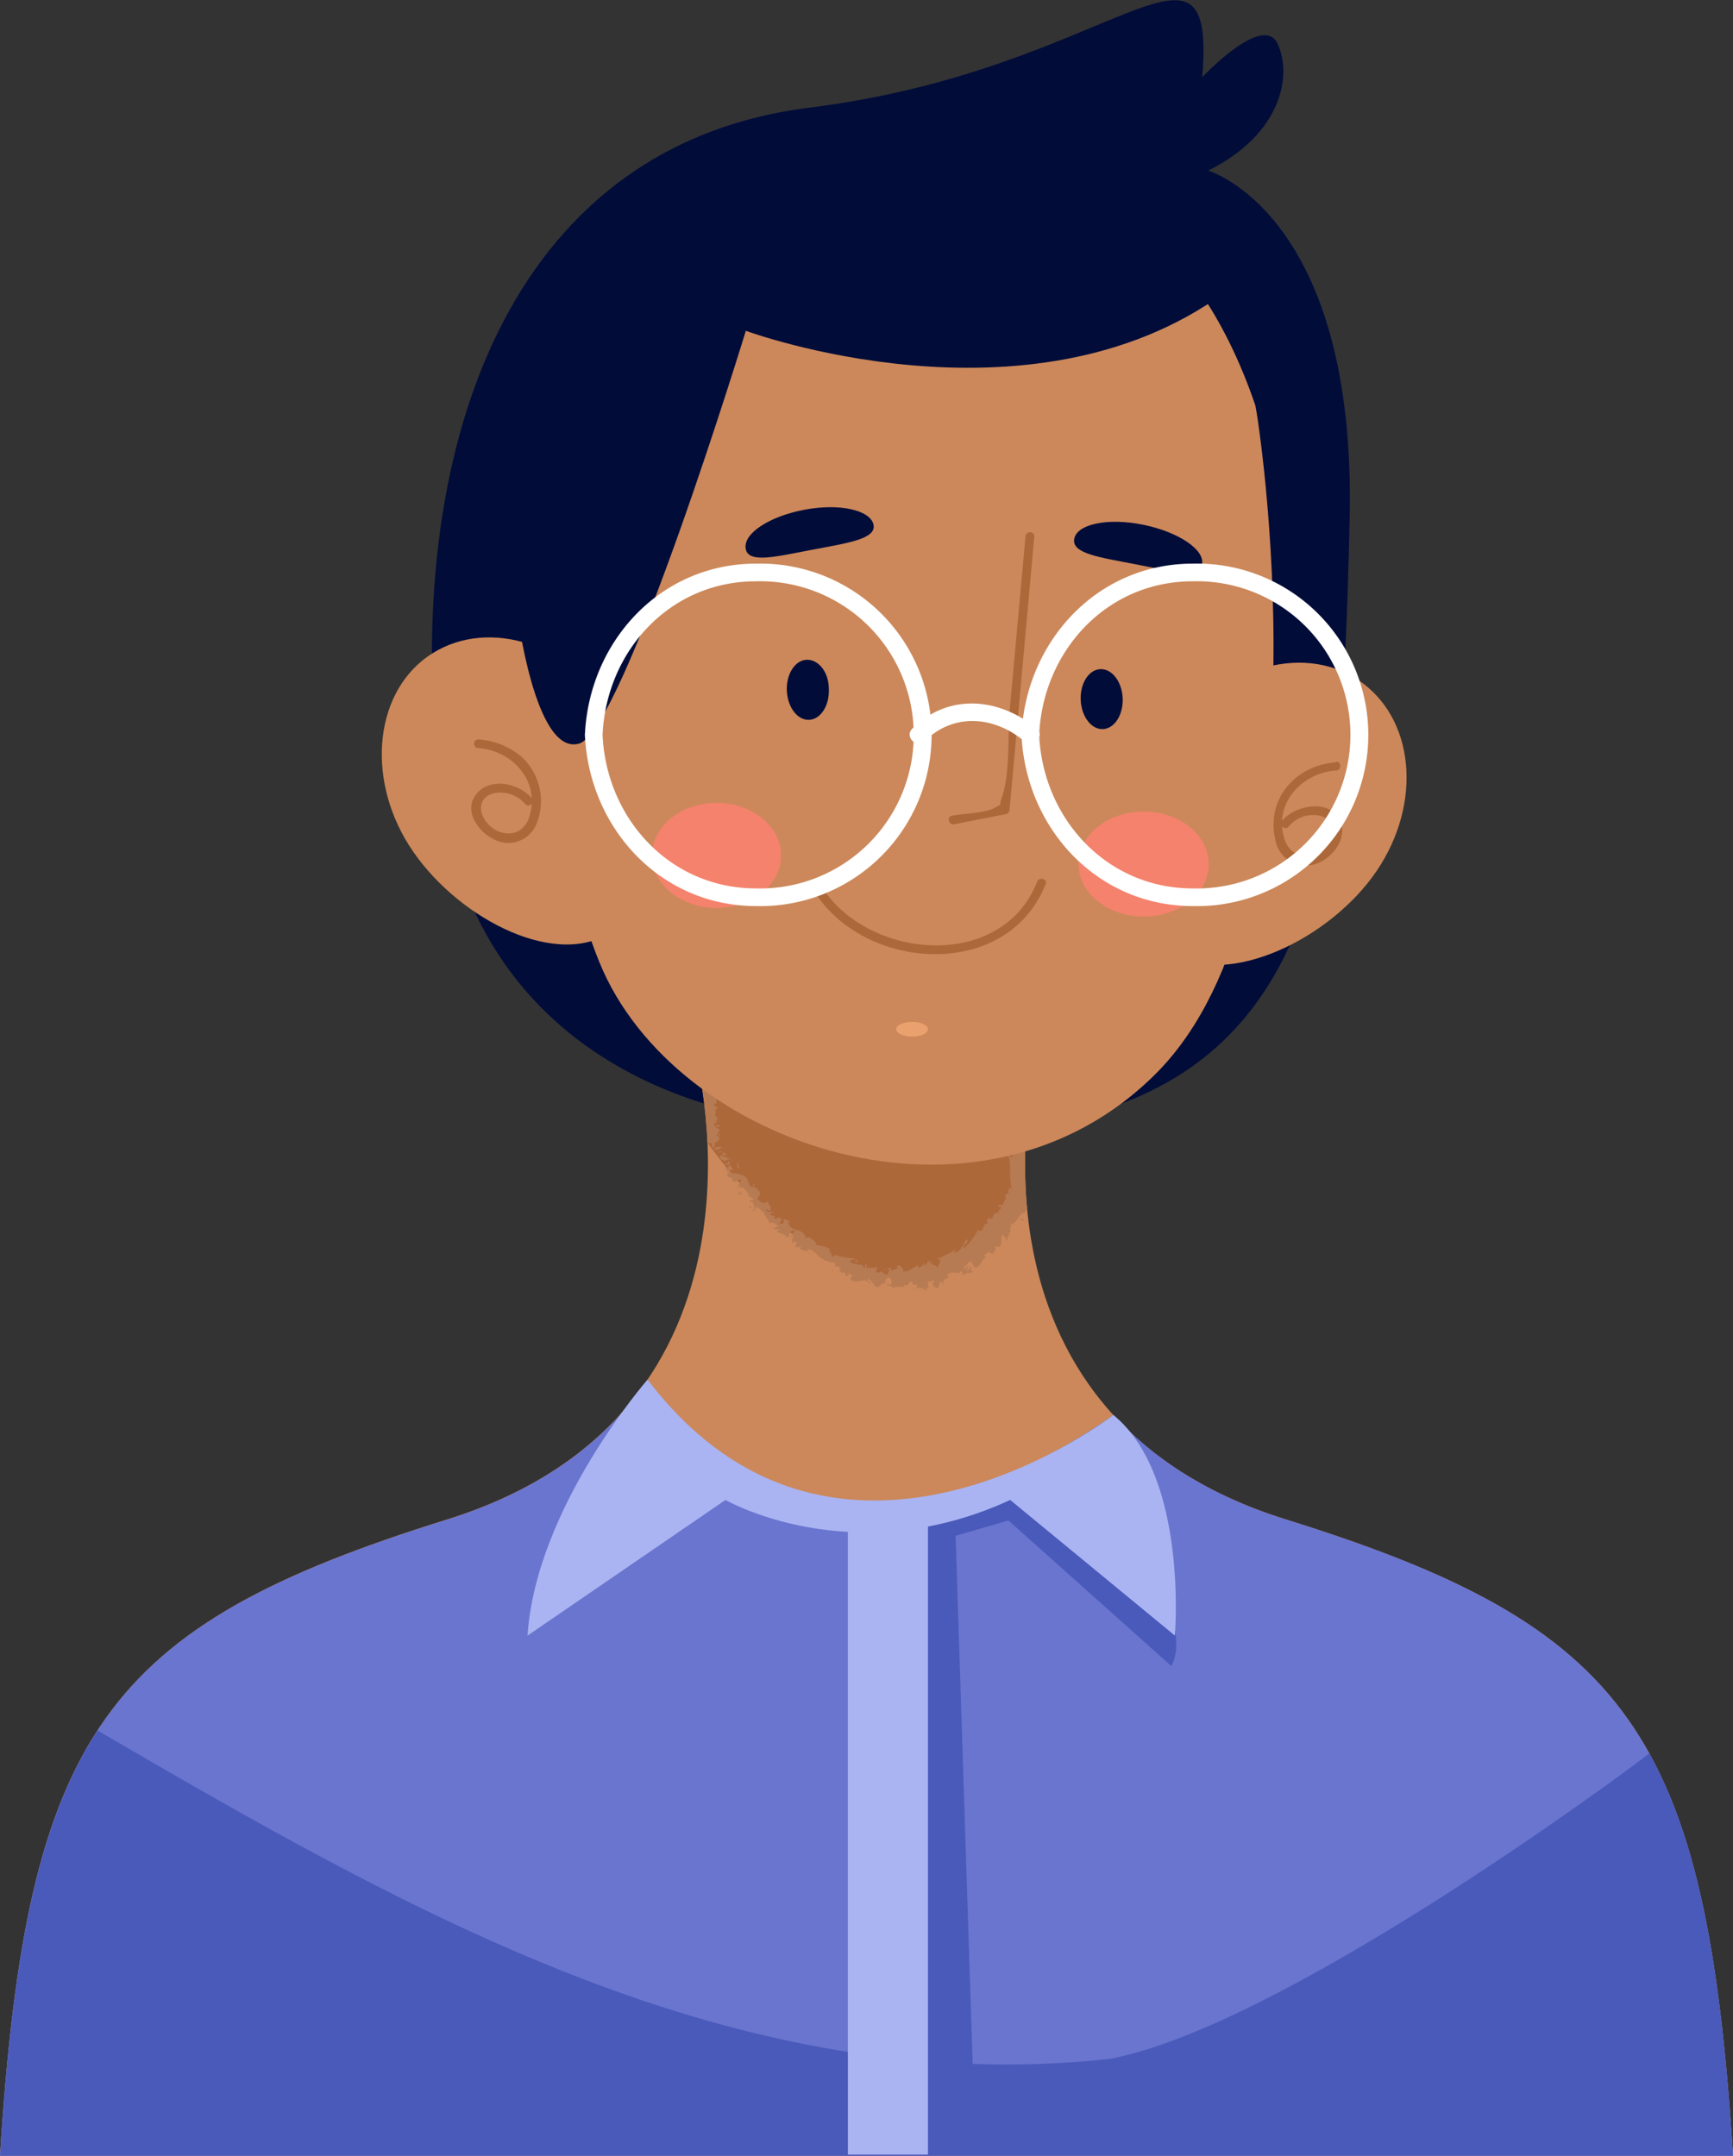 <svg xmlns="http://www.w3.org/2000/svg" xmlns:xlink="http://www.w3.org/1999/xlink" viewBox="0 0 161 200.26"><rect x="0" y="0" width="161" height="200.26" fill="#333333" stroke="none"/><defs><clipPath id="clip-path"><path d="M41.54,141.15c31.83-9.93,23.15-42.79,23.15-42.79l14.67-1.79V96.3l1.14.13,1.14-.13v.27l14.67,1.79s-8.68,32.86,23.15,42.79S158.52,161,161,200.26H0C2.48,161,9.71,151.07,41.54,141.15Z" fill="none"/></clipPath></defs><title>Person</title><g id="Layer_2" data-name="Layer 2"><g id="OBJECTS"><path d="M74.12,104.2S44.23,103,40.79,72.49,47,13.52,75.21,10,113-8.8,111.69,7.17c0,0,5.63-6,7-3.11s.42,8.38-6.45,11.79c0,0,13.87,4,13.14,32.6C124.57,82,123.36,110.83,74.12,104.2Z" fill="#010c39"/><path d="M57.26,66.35c4.11,6.49,4.69,17-.64,20.33S42.09,85,38,78.53,34.87,64,40.19,60.68,53.16,59.85,57.26,66.35Z" fill="#cc885a"/><path d="M109.15,67.94c-4.56,6.18-5.88,16.58-.81,20.32s14.61-.62,19.17-6.81,4.14-14.23-.93-18S113.7,61.75,109.15,67.94Z" fill="#cc885a"/><g clip-path="url(#clip-path)"><path d="M41.54,141.15c31.83-9.93,23.15-42.79,23.15-42.79l14.67-1.79V96.3l1.14.13,1.14-.13v.27l14.67,1.79s-8.68,32.86,23.15,42.79S158.52,161,161,200.26H0C2.48,161,9.71,151.07,41.54,141.15Z" fill="#cc885a"/><path d="M65.73,106.15a41,41,0,0,0-1-7.79l14.67-1.79V96.3l1.14.13,1.14-.13v.27l14.67,1.79a44,44,0,0,0-1,12.42C92.09,117.36,80.5,126.47,65.73,106.15Z" fill="#ad683a"/><path d="M66.31,105.73c-.1,0-.26.16-.14.24l.34-.14Z" fill="#b77b53"/><path d="M66.3,106.82a.87.87,0,0,0,.79-.31c-.37.09-.27,0-.7.1-.11-.08,0-.26.08-.32-.11,0-.06-.2-.29-.13-.12.3,0,.48.32.52C66.47,106.77,66.36,106.79,66.3,106.82Z" fill="#b77b53"/><path d="M75,116.25l0-.08A.11.11,0,0,0,75,116.25Z" fill="#b77b53"/><path d="M82.56,119.28a.1.1,0,0,0-.1.06C82.52,119.33,82.57,119.31,82.56,119.28Z" fill="#b77b53"/><path d="M84,119.71l-.09,0S84,119.74,84,119.71Z" fill="#b77b53"/><path d="M75,116.25l.12.22C75.2,116.38,75.07,116.33,75,116.25Z" fill="#b77b53"/><path d="M68.06,107.67a.24.24,0,0,0-.15,0,.31.31,0,0,1,.1,0Z" fill="#b77b53"/><path d="M72,114.33l0,0-.14.07Z" fill="#b77b53"/><path d="M69.94,112.49c0,.05.26-.15.38-.23-.12.07-.19.08-.25,0A1.06,1.06,0,0,0,69.94,112.49Z" fill="#b77b53"/><path d="M67.47,108.92l-.08,0Z" fill="#b77b53"/><path d="M73.47,115.62a.45.45,0,0,0,0,.1A.24.24,0,0,0,73.47,115.62Z" fill="#b77b53"/><path d="M66.92,102.9h0S66.92,102.92,66.92,102.9Z" fill="#b77b53"/><polygon points="65.65 106.16 65.63 106.12 65.45 106.11 65.65 106.16" fill="#b77b53"/><path d="M86.78,119.71h0C86.71,119.76,86.75,119.75,86.78,119.71Z" fill="#b77b53"/><path d="M97.22,100.2c-.35.36-.24-.65-.65-.11C96.71,100,97,100.69,97.22,100.2Z" fill="#b77b53"/><path d="M68.07,107.75l.07.08S68.1,107.76,68.07,107.75Z" fill="#b77b53"/><path d="M96.57,100.09h0l0,0Z" fill="#b77b53"/><path d="M92.28,116.67a.42.42,0,0,0-.14-.06A.38.38,0,0,0,92.28,116.67Z" fill="#b77b53"/><path d="M88.12,118.64h.12A.23.23,0,0,0,88.12,118.64Z" fill="#b77b53"/><path d="M93.68,114.71c.06,0,.1,0,.13-.1h0A.08.08,0,0,1,93.68,114.71Z" fill="#b77b53"/><path d="M95.16,112.79h-.08l0,.07Z" fill="#b77b53"/><path d="M67.05,99.38a.94.94,0,0,1-.14-.26C67,99.33,66.64,99.45,67.05,99.38Z" fill="#b77b53"/><path d="M67.92,107.78q.1-.06.15,0l-.06,0A.36.36,0,0,0,67.92,107.78Z" fill="#b77b53"/><path d="M91.93,113l.25-.22A2.46,2.46,0,0,0,91.93,113Z" fill="#b77b53"/><path d="M82.54,97.94l-.08,0A.06.06,0,0,0,82.54,97.94Z" fill="#b77b53"/><path d="M92.75,112a.14.14,0,1,0,.24-.11Z" fill="#b77b53"/><path d="M66.91,99.12Z" fill="#b77b53"/><path d="M66.79,99.87,66,99.35h0c0-.13.4.25.63.42-.1-.1-.35-.44-.26-.44a1,1,0,0,1,.12.16c-.07-.15,0-.16.07-.18s.07,0,.26-.28a.27.27,0,0,1,.06.1,1.83,1.83,0,0,1-.12-.55c.15,0,.26-.29.35,0-.1,0-.09.11-.13.2l.15-.14c.19.36-.21.16-.17.44.3-.16.63-.52.89-.44.09.36-.56.19-.19.48L67.3,99c.35.55-.24,0,.1.58.51,0,.53-.25,1-.21.08-.21-.08-.29,0-.51.65-.46.66.86,1.12.3.1-.26.09-.73.49-.53L70,99c.48,0,.2-.63.73-.41-.07.17-.36.18-.28.22.36.29.2-.26.45-.29l.1.36c.5-.12,1-.45,1.58-.59,0,.11-.1.24,0,.34a4.26,4.26,0,0,1,2.24,0l.22-.35a.13.13,0,0,1,.07.2c.28.09,0-.2.11-.34s.22.16.13.27c.44-.33,1.27-.75,1.81-.47l-.08.11c.4.08.35-.71.75-.46l-.06.07c.57,0,1.15-.15,1.68-.15h.74l.12-1a2.16,2.16,0,0,1,0-.27l-1.15,1a1.3,1.3,0,0,1,.43.27c.06-.16.17-.17.3-.14l.22,0a1.2,1.2,0,0,0,.31,0,.32.32,0,0,0,.29-.33c.51.25.41.38,1,.5l-1.6-1.41a.22.22,0,0,0,0,.08c0,.07.06.13.15.19l1.15,1.31c.1-.12.2-.27.33-.29l0,.34.34-.32.12.42.22-.06a.26.26,0,0,1-.14-.27.71.71,0,0,1,.76.51l.8-.19c0,.13-.17.16-.28.23.45-.29,0,.37.45.1,0-.08,0-.2.07-.26a1,1,0,0,0,.92.23l-.09.22c.56.13,1.22,0,1.86.12-.22-.13-.11-.53.08-.54l0,.36c.15-.2-.18-.16.1-.39.24.07.11.42,0,.52l.31-.09c0,.11-.07.15-.11.29.15-.21.46.41.68,0V99c.64.08.95,0,1.47,0,0-.3.25-.21.43-.44A4,4,0,0,0,91,99c.34-.11.13-.25.29-.41,0,.28.46.31.2.48A4.73,4.73,0,0,0,92.94,99c-.06-.12-.14-.18-.08-.27s.27.15.24.28l0,0a1.37,1.37,0,0,1,1.21.32c.12.2,0,.35.31.1l0,0a2.2,2.2,0,0,1,.53-.24s0,0,0,.06l0,0a1.36,1.36,0,0,0-.38.25l0,0c.22-.08.16.06.11.14s-.12.14,0,.24a1.18,1.18,0,0,0-.25,0,.65.65,0,0,0-.15.23,1.75,1.75,0,0,0-.1.62A1.68,1.68,0,0,1,94,102h.19c.17.19-.13.18-.19.3.15,0,.19-.16.29,0,.06,1.38-.58,2.78-.8,4.2-.07.52,1,.33.51,1l-.35-.19c.41,1.05,0,2.14.39,3.15-.08-.06-.19-.06-.2-.16s-.09.18-.1.18,0,0,0,0a1.62,1.62,0,0,0,.26.12s-.19-.05-.3-.07.14.45-.13.38c-.05,0-.05-.09-.05-.13.05.17-.31.47,0,.53-.3.21-.24.62-.54.74.17.34-.47.37-.13.71-.38-.33-.68.21-.66.52-.06-.15-.24,0-.34-.16-.15.18-.23.41,0,.55-.73-.1-.32,1-1,.6a6.25,6.25,0,0,1-1.29,1.7c-.25-.43.57-.46.25-.86-.37.51-.47,1.07-1.07,1.27-.17,0,0-.23,0-.33-.44.48-1.07.48-1.48.93a.27.27,0,0,1,.06-.17c-.09.06-.26,0-.17.23l.08-.09c.29.24-.19.77-.17.94,0-.67-.58,0-.53-.85a.33.33,0,0,0-.05.33c-.12,0-.17-.09-.11-.28-.35.21-.16.41-.51.48,0-.1,0-.16,0-.29-.12.25-.26.5-.58.45,0-.07,0-.15,0-.16-.49.12-.82.68-1.42.51.15-.48-.2-.15-.24-.57l-.3.12.12.2c-.26,0-.52.29-.75.13a1.59,1.59,0,0,0,.21-.15c-.16,0-.33,0-.51,0l.28.18c-.3.18,0,.52-.38.37.09,0-.28,0-.39-.29h0c-.16.12-.32.22-.51.08,0-.14.12-.44.1-.53-.19.31-.64,0-.89.28a.56.56,0,0,0,.12-.32l-.18.24c-.1-.12-.11-.17,0-.33-.36-.15,0,.54-.41.2,0,0,0-.06.12-.08-.41-.22-.9-.1-1.26-.38,0-.42.38,0,.37-.34a5.22,5.22,0,0,1-1.86-.36l.08.09c-.34.48-.26-.47-.65-.37.09,0,.24-.24.19-.19-.31-.27-.8-.26-1.42-.46l.15-.08c-.13-.25-.5-.4-.67-.61-.15.07-.26,0-.31.2-.08-.59-.45-.72-.84-.84s-.75-.25-.8-.75c.07.05.24,0,.19,0l-.56-.29c-.13.23,0,.17-.07.4a.48.48,0,0,1-.48-.06c.32.06.26-.31.27-.5,0,.08-.12.11-.17.18.06-.56-.38.34-.5-.19l.1-.08c-.16-.06-.4,0-.5-.18.14-.27.22,0,.39-.15-.19-.16-.74.06-.71-.3.14,0,.25.12.38.13.06-.42,0-.37-.11-.54v0l-.18-.41v.14c-.76.32-.54-.35-1.2-.31.63,0,.24-.14.51-.34,0-.14,0-.33,0-.36-.34,0-.08-.38-.55-.32.07-.09-.13-.17.1-.32-.24-.13-.1.17-.21.25-.54-.06-.3-1-1-1.09-.47-.25-.81-.09-1.24-.33,0-.23.38-.15.38-.15a.62.62,0,0,0-.42-.53c.1,0,.13-.11.18-.24-.15-.13-.39.15-.42-.14a1.3,1.3,0,0,1,.45-.12c-.22-.11-.51-.17-.72-.29.11-.17.31-.07.45-.08-.22-.15-.54-.43-.82-.31l0,.19c-.07-.06.17-.19.25-.17.32,0,.12.32,0,.4L67,107.3c-.39.52.48.47.67.74l-.44.18.51,0c0,.13-.21.33-.37.24,0,.33.26.07.2.38,0,0,0,0-.07,0l.25.09c-.1,0-.22.24-.26.08.07.5.69.31.53.66h0c.49.35.29-.17.87-.09l-.42.76.29-.18s.09.16,0,.23c.32,0,.08-.12.33-.17,0,.42.64.5.29.91.26-.09,0-.34.29-.23-.36.46.32.2.31.57-.27.14-.33-.15-.33.23.47-.23.28.45.51.54.29-.27.46.24.82.41-.11.08.38.64.55,1l-.06.05c.32-.26.54,0,.79.16a.44.44,0,0,1-.44.2,1.54,1.54,0,0,0,.19.17.42.42,0,0,1,.39,0l-.24.18c.27.21.74.16,1,.59.19-.2.23-.82.69-.69-.08.13-.23.35-.36.32,0,0,.18,0,.2.09l-.29.09c.08.21.21-.1.31,0-.13.17,0,.19-.12.31s-.06-.15-.15-.12a.72.72,0,0,1,.17.54c.06-.11.17-.23.29-.18.29.18-.06.28,0,.48.15-.07.24.18.43-.08.08.06,0,.2,0,.29.21,0,.7.42.72,0l0,0h0c.65,0,.89.8,1.47.94l0,.09c.35,0,.69.31,1,.2a.28.28,0,0,1,0,.37c.27,0,.34-.07.61.25-.31.07,0,.19-.3,0,.28.22.28.43.73.28-.22.21.12.41.31.39l-.16-.27a1.33,1.33,0,0,1,.47.19l-.2.31c.26.34.64.25,1,.18s.62-.09.81.32c.24-.21-.34-.25-.11-.51.3.12.54.69.65.71.42.29.5-.44.94-.26a.44.44,0,0,1,.29-.57c.31.08.36.59.14.67s-.11,0-.11-.09-.25.08-.14.23l.06-.12c.15.15.61.17.49.38.27-.12.12-.22-.06-.29.42.2.67,0,1.11.15-.07-.06-.14-.22-.07-.22.65.13.27-.26.69-.34.26.18-.05.47.37.28.28.1.1.34,0,.45.38-.29.78,0,1,.06l-.21.14a.71.71,0,0,1,.34-.11l-.17-.24c.14,0,.24,0,.26.11.09-.2-.18-.4,0-.69.19.09.45-.25.59.07-.54,0,.14.32-.28.48a.42.42,0,0,1,.31-.07s0,.08,0,.1c.59.18.14-.42.64-.57,0,.2.22.31.3.24-.21.07-.2-.27-.07-.47.37,0,.3-.23.47-.27h-.21c0-.2.15-.24.34-.38.07.13-.15.17,0,.2.09-.41.67.12.89-.26.21,0,.17.33.35.34.24-.41.52,0,.79-.36-.24-.17-.22-.1-.09-.47-.17.16-.33.35-.51.5.07-.18.14-.36.2-.55-.18.11-.3.36-.43.37.09-.28.09-.21-.09-.36.44.23.36-.47.76-.39l.33.55c.59,0,.57-.75,1.16-1l-.23,0c-.08-.26.29-.27.39-.47.12.18.27.16.42.21-.11-.12.37-.3.13-.66l.4,0c.46-.27,0-.85.38-1.13.07.27.34.22.22.57.13-.12.25-.2.15-.3.16,0,.09-.53.34-.51,0-.11-.18-.27-.05-.4a.14.14,0,0,1,.08.07c-.08-.07.07-.31-.21-.34.84,0,.8-1.1,1.5-1.13.14-.34.3-.74.45-1,0,0,.09,0,0,.09.39-.29-.42-.52.05-.93.49-.19,0,.35.25.21.87.18,0-1,.39-1.13l0,.07c.23-.25-.3-.58-.25-1a.16.16,0,0,0,.1,0,2,2,0,0,1-.59-1.16c.28.12.14.17.43.1,0-.17-.46,0-.53-.29.15-.12.29-.36.59-.39v.32c.4-.16,0-.41.06-.58l.17,0c0-.49-.46-.51-.41-1l-.13,0c-.42-.32.24-.24-.05-.54l.43-.07a3.88,3.88,0,0,1-.42-1,3.41,3.41,0,0,1,.61.9c0-.19,0-.65-.19-.76,0,.08.13.18.06.25a1,1,0,0,1-.42-1c.82.15.3-1,1-1.16-.23-.7.3-1.28.38-2-.69.16,0-.23-.65-.3,0-.17,0-.31.07-.32.18-.23.37-.51.58-.83s.09.25.26.21c.21-.72.36-.35.68-.94-.29.19-.32-.12-.1-.59l-.5.73c-.15-.59.49-1,.69-1.58a1.47,1.47,0,0,0-.57,0l.57-.14c-.66,0-2.12-.26-2.82.19,0-.08-.11-.27.14-.29a4.39,4.39,0,0,0-1-.07,5.67,5.67,0,0,0-.57.1,1.26,1.26,0,0,1-1-.1l.07-.15c-.13,0-.26.28-.4.09s.07-.15,0-.17-.38.24-.54.13l.17-.17c-.65-.29-1.09.32-1.67.36.06-.47-.45-.69-.71-.8l0-.07c-.78-.16-1.39.23-2.14.33-.39-.57-1.51-.4-2.2-.78.1.1-.06.37-.2.4-.16-.12-.51.27-.43-.16H85c-.08-.44-.44-.37-.71-.42l-.12.57c-.61-.92-1.91.08-2.21-.71l-.19.08,1.11,1.25a1.28,1.28,0,0,0-.11-.27L82,94.84l-.5.31a.43.43,0,0,0-.1.09l0-.31a4.5,4.5,0,0,0-.51,0,1.21,1.21,0,0,0-.36,0s0,0-.1,0a.33.33,0,0,0,.09-.22c-.21,0-.5.84-.78.83l0-.47-.16,0-1.21-.27-.15,1.48a2.56,2.56,0,0,1-.05.27l1.11-1.25a1.51,1.51,0,0,0-1.3.23c0-.06,0-.2.09-.23-.27,0-1.09-.18-.92.44-.06-.41-.6,0-.9.25l0-.31c-.22.42-.22.53-.58.68-.09,0-.1-.23,0-.17-.31-.12-.19.31-.57.2l.11-.21c-.3,0-.26.11-.4.36a.49.49,0,0,1-.66-.28c0,.17-.16.42-.35.36a.22.22,0,0,1,0-.21c-.53-.14-.7.44-1.09.19,0-.1,0-.15-.08-.17a2.85,2.85,0,0,1,.7,0c0-.28-.36-.29-.15-.71-.24.24-.62.76-1,.66l0-.09,0,0a.18.18,0,0,0-.19.07.74.74,0,0,0-.27-.06c-.07-.22-.39-.08-.55-.07.05.31-.17.28.06.51,0,0,0,0,.13-.06l.07,0v0l.4-.07c-.11.17-.23.32-.43.17-.06.21-.12.42-.16.52-.28-.4-.73-.57-.82-.83-.47.23-1.15.26-1.39.87-.13.09-.18-.15-.24-.23s.17-.07.2-.16c-.26.18-.82.16-.84.57-.37-.14.16-.4-.32-.27l0-.13c-1.07-.52-1.23,1.19-3.06.58a.57.57,0,0,1,.28.1,4.36,4.36,0,0,0-1.28.08c.17.65.41,1.34.56,1.94a2.76,2.76,0,0,1,0,1.53c-.07.35.19.34.41.52l-.31.12.42.29c.34.47-.7,1-.11,1.52l.21-.11c0,.23.2.71-.06.69,0,0,.24.06.13.16l-.17,0,.33.53c-.09.44-.68,0-.68.6.08.23.54.64.65.55a.29.29,0,0,1,.27-.27l.1.22c.51,0,1,.16,1.36-.4l-.33-.36.24-.14,0,.32c.22-.2,0-.3-.14-.42a.47.47,0,0,0,.26-.17l-.51-.34c.19-.06.4.14.49-.12-.23-.16-.43.2-.6-.08.22-.2.41-.16.19-.35a.22.22,0,0,1,.28.07c-.17-.17-.11-.49-.39-.56.27-.22-.14-.63.35-.67a1,1,0,0,1-.46-.46c.61.25,0-.65.58-.64-.55-.17-.35-.82-.7-1.19,0,0,.13,0,.11.09,0-.24.15-.33.22-.5a.65.65,0,0,1-.49-.16l-.37-.15c.4-.12.52.07.92,0-.35,0-.38-.11-.68-.14.26,0,.12,0,.5,0-.59-.2-.11-.07-.49-.29.27,0,.57.29.36.09C66.56,99.7,66.79,99.88,66.79,99.87Zm5.77-1.64h0l-.17,0Zm.67-.09-.29,0c0-.11,0-.22,0-.22S73.12,98.06,73.23,98.14ZM71.54,96.2c.11,0,.15,0,.17.06l-.18.06v0A.7.7,0,0,1,71.54,96.2Z" fill="#b77b53"/><path d="M71.4,96.63s0,0,0,0a.19.19,0,0,0,.07.06l0-.1Z" fill="#b77b53"/><path d="M74.94,116.16h0s0,0,0,0S74.94,116.15,74.94,116.16Z" fill="#b77b53"/><polygon points="81.77 98 81.78 97.92 81.71 97.99 81.77 98" fill="#b77b53"/><path d="M72.62,113a.2.2,0,0,0,0-.09S72.62,113,72.62,113Z" fill="#b77b53"/><path d="M71.5,111.9l-.08-.24A.66.66,0,0,0,71.5,111.9Z" fill="#b77b53"/><path d="M70.75,110.92l-.11.08h0Z" fill="#b77b53"/><path d="M87.3,116.75l0,0C87.41,116.63,87.35,116.67,87.3,116.75Z" fill="#b77b53"/><path d="M82,118a1.13,1.13,0,0,1,.2-.13C82.08,117.88,82,117.87,82,118Z" fill="#b77b53"/><polygon points="91.9 113.06 91.91 113.06 91.93 113.03 91.9 113.06" fill="#b77b53"/><path d="M82.44,118a.26.26,0,0,0-.26,0A.34.34,0,0,0,82.44,118Z" fill="#b77b53"/><path d="M67.41,106.79l0-.05,0,0Z" fill="#b77b53"/><path d="M67.34,106.76l-.07,0S67.31,106.77,67.34,106.76Z" fill="#b77b53"/><path d="M67.13,106.67l.14.06S67.22,106.64,67.13,106.67Z" fill="#b77b53"/><path d="M68.31,108.15l.09-.05Z" fill="#b77b53"/><path d="M68.64,108.52c0-.11,0-.38-.16-.47l-.08,0C68.58,108.05,68.43,108.55,68.64,108.52Z" fill="#b77b53"/><path d="M69,111l-.21-.38c0,.14-.09.32-.25.19C68.61,111.45,68.64,110.55,69,111Z" fill="#b77b53"/><path d="M69.76,112.08c-.21-.12-.13.12-.18.16C69.76,112.27,69.8,112.28,69.76,112.08Z" fill="#b77b53"/><path d="M77.46,117.86l-.14.24C77.5,118.14,77.37,118,77.46,117.86Z" fill="#b77b53"/><polygon points="79.66 117.19 79.57 116.97 79.41 117.19 79.66 117.19" fill="#b77b53"/><polygon points="80.14 119.41 80.05 119.43 80.38 119.41 80.14 119.41" fill="#b77b53"/><path d="M95.14,113.31l-.31-.15C94.8,113.29,95.1,113.54,95.14,113.31Z" fill="#b77b53"/><path d="M96.08,106.16c.17-.07.29-.25.13-.38C96.18,105.93,96,106.08,96.08,106.16Z" fill="#b77b53"/><polygon points="83.91 95.48 84.06 95.38 83.79 95.45 83.91 95.48" fill="#b77b53"/></g><path d="M116.62,37.65c.22.66,7.28,45.42-9.15,62S62.62,106.42,55.7,89.42c-6-14.67-7.13-42.31,4.5-59.21S105.15,4,116.62,37.65Z" fill="#cc885a"/><path d="M95.27,49.83,93.81,65.91c-.22,2.44.06,5.83-.73,8.17-.5,1.46.34.32-.56.9s-2.92.57-4.09.8c-.52.1-.3.89.22.79l4.84-.95a.41.41,0,0,0,.3-.39l2.3-25.4c0-.52-.77-.52-.82,0Z" fill="#ad683a"/><path d="M77,64c.07,1.54-.75,2.82-1.83,2.87s-2-1.16-2.07-2.7.75-2.83,1.83-2.88S77,62.41,77,64Z" fill="#010c39"/><path d="M104.3,64.86c.06,1.54-.75,2.82-1.83,2.87s-2-1.16-2.07-2.7.75-2.83,1.83-2.87S104.23,63.32,104.3,64.86Z" fill="#010c39"/><path d="M44.4,69.49c3.24.22,5.86,3.14,4.75,6.46-.67,2-3,1.84-4.08.25-.68-1-.49-2.17.78-2.5a3,3,0,0,1,2.95,1c.34.4.92-.18.58-.58-1.17-1.35-3.77-1.94-5.08-.41s.09,3.51,1.51,4.22a2.83,2.83,0,0,0,4-1.31,5.62,5.62,0,0,0-1.3-6.27,6.93,6.93,0,0,0-4.07-1.66c-.53,0-.53.79,0,.82Z" fill="#ad683a"/><path d="M124.12,70.82c-3.68.25-6.48,3.31-5.66,7.08a2.89,2.89,0,0,0,3.66,2.39c1.53-.43,3.12-2.3,2.4-4-.93-2.14-4.15-1.51-5.38-.08-.35.4.23,1,.58.58a2.93,2.93,0,0,1,2.94-1c1.26.33,1.47,1.48.79,2.5-1.06,1.59-3.4,1.73-4.08-.25-1.14-3.32,1.52-6.24,4.75-6.46.52,0,.52-.85,0-.82Z" fill="#ad683a"/><ellipse cx="106.25" cy="80.27" rx="6.05" ry="4.88" fill="#f4826c"/><path d="M72.57,79.46c0,2.7-2.71,4.89-6,4.89s-6-2.19-6-4.89,2.7-4.88,6-4.88S72.57,76.77,72.57,79.46Z" fill="#f4826c"/><path d="M86.21,95.61c0,.38-.66.69-1.47.69s-1.48-.31-1.48-.69.66-.68,1.48-.68S86.21,95.23,86.21,95.61Z" fill="#eaa16e"/><path d="M69.28,51c.26,1.38,2.89.69,6.17.07s6-1,5.7-2.34-3.14-2-6.41-1.38S69,49.57,69.28,51Z" fill="#010c39"/><path d="M99.8,50.05c-.27,1.39,2.42,1.73,5.7,2.37s5.89,1.34,6.17,0-2.17-3-5.45-3.67S100.07,48.67,99.8,50.05Z" fill="#010c39"/><path d="M75.31,82.23c4.35,8,18.2,9.11,21.83-.1.2-.49-.59-.71-.79-.22C93,90.46,80,89.13,76,81.81c-.25-.46-1,0-.71.42Z" fill="#ad683a"/><path d="M119.46,141.15c-7.25-2.26-12.39-5.72-16-9.7-18.7,13-35.52,10.57-43.28-3.29-3.62,5.35-9.43,10.12-18.62,13C9.71,151.07,2.48,161,0,200.26H161C158.52,161,151.29,151.07,119.46,141.15Z" fill="#6a75cf"/><path d="M103.07,191.27c-34.62,3.74-64.87-13.53-94-30.51-5.57,8.57-7.87,20.65-9.06,39.5H161c-1.09-17.34-3.12-28.95-7.77-37.37C150.69,164.86,119.07,188.27,103.07,191.27Z" fill="#4a5aba"/><path d="M48,56.56s1.66,13.68,5.79,12.52,15.5-38.35,15.5-38.35,26.25,9.71,44.44-3.52c0,0-15.52-26-48-6.82C65.74,20.39,52.3,31.14,48,56.56Z" fill="#010c39"/><path d="M54.34,68.27c.39,8.64,7,15.9,15.9,15.9a15.91,15.91,0,1,0,0-31.81c-8.94,0-15.52,7.29-15.9,15.91-.05,1,1.59,1,1.64,0C56.33,60.5,62.21,54,70.24,54a14.27,14.27,0,1,1,0,28.53c-8,0-13.91-6.49-14.26-14.26C55.93,67.21,54.29,67.21,54.34,68.27Z" fill="#fff"/><path d="M94.9,68.27c.39,8.64,7,15.9,15.91,15.9a15.91,15.91,0,1,0,0-31.81c-8.94,0-15.52,7.29-15.91,15.91-.05,1,1.6,1,1.64,0C96.89,60.5,102.78,54,110.81,54a14.27,14.27,0,1,1,0,28.53c-8,0-13.92-6.49-14.27-14.26C96.5,67.21,94.85,67.21,94.9,68.27Z" fill="#fff"/><path d="M85.91,68.85c2.69-2.66,6.46-2.33,9.24,0,.8.67,2-.49,1.16-1.16-3.46-2.89-8.19-3.34-11.56,0-.75.74.41,1.9,1.16,1.16Z" fill="#fff"/><path d="M90.53,196.91l-1.75-54.24,4.91-1.42,15.12,13.51s2-2.93-2.27-8.59a23,23,0,0,0-10.11-7.56c-.28-.19-13.32,2.74-13.32,2.74l1.63,56.83Z" fill="#4a5aba"/><path d="M103.44,131.45s-25.63,19.9-43.28-3.29c0,0-10.37,11.85-11.15,23.78l18.39-12.6s11.76,6.78,26.45,0l15.3,12.6S110.41,137.14,103.44,131.45Z" fill="#aab4f2"/><rect x="78.77" y="139.74" width="7.44" height="60.41" fill="#aab4f2"/></g></g></svg>